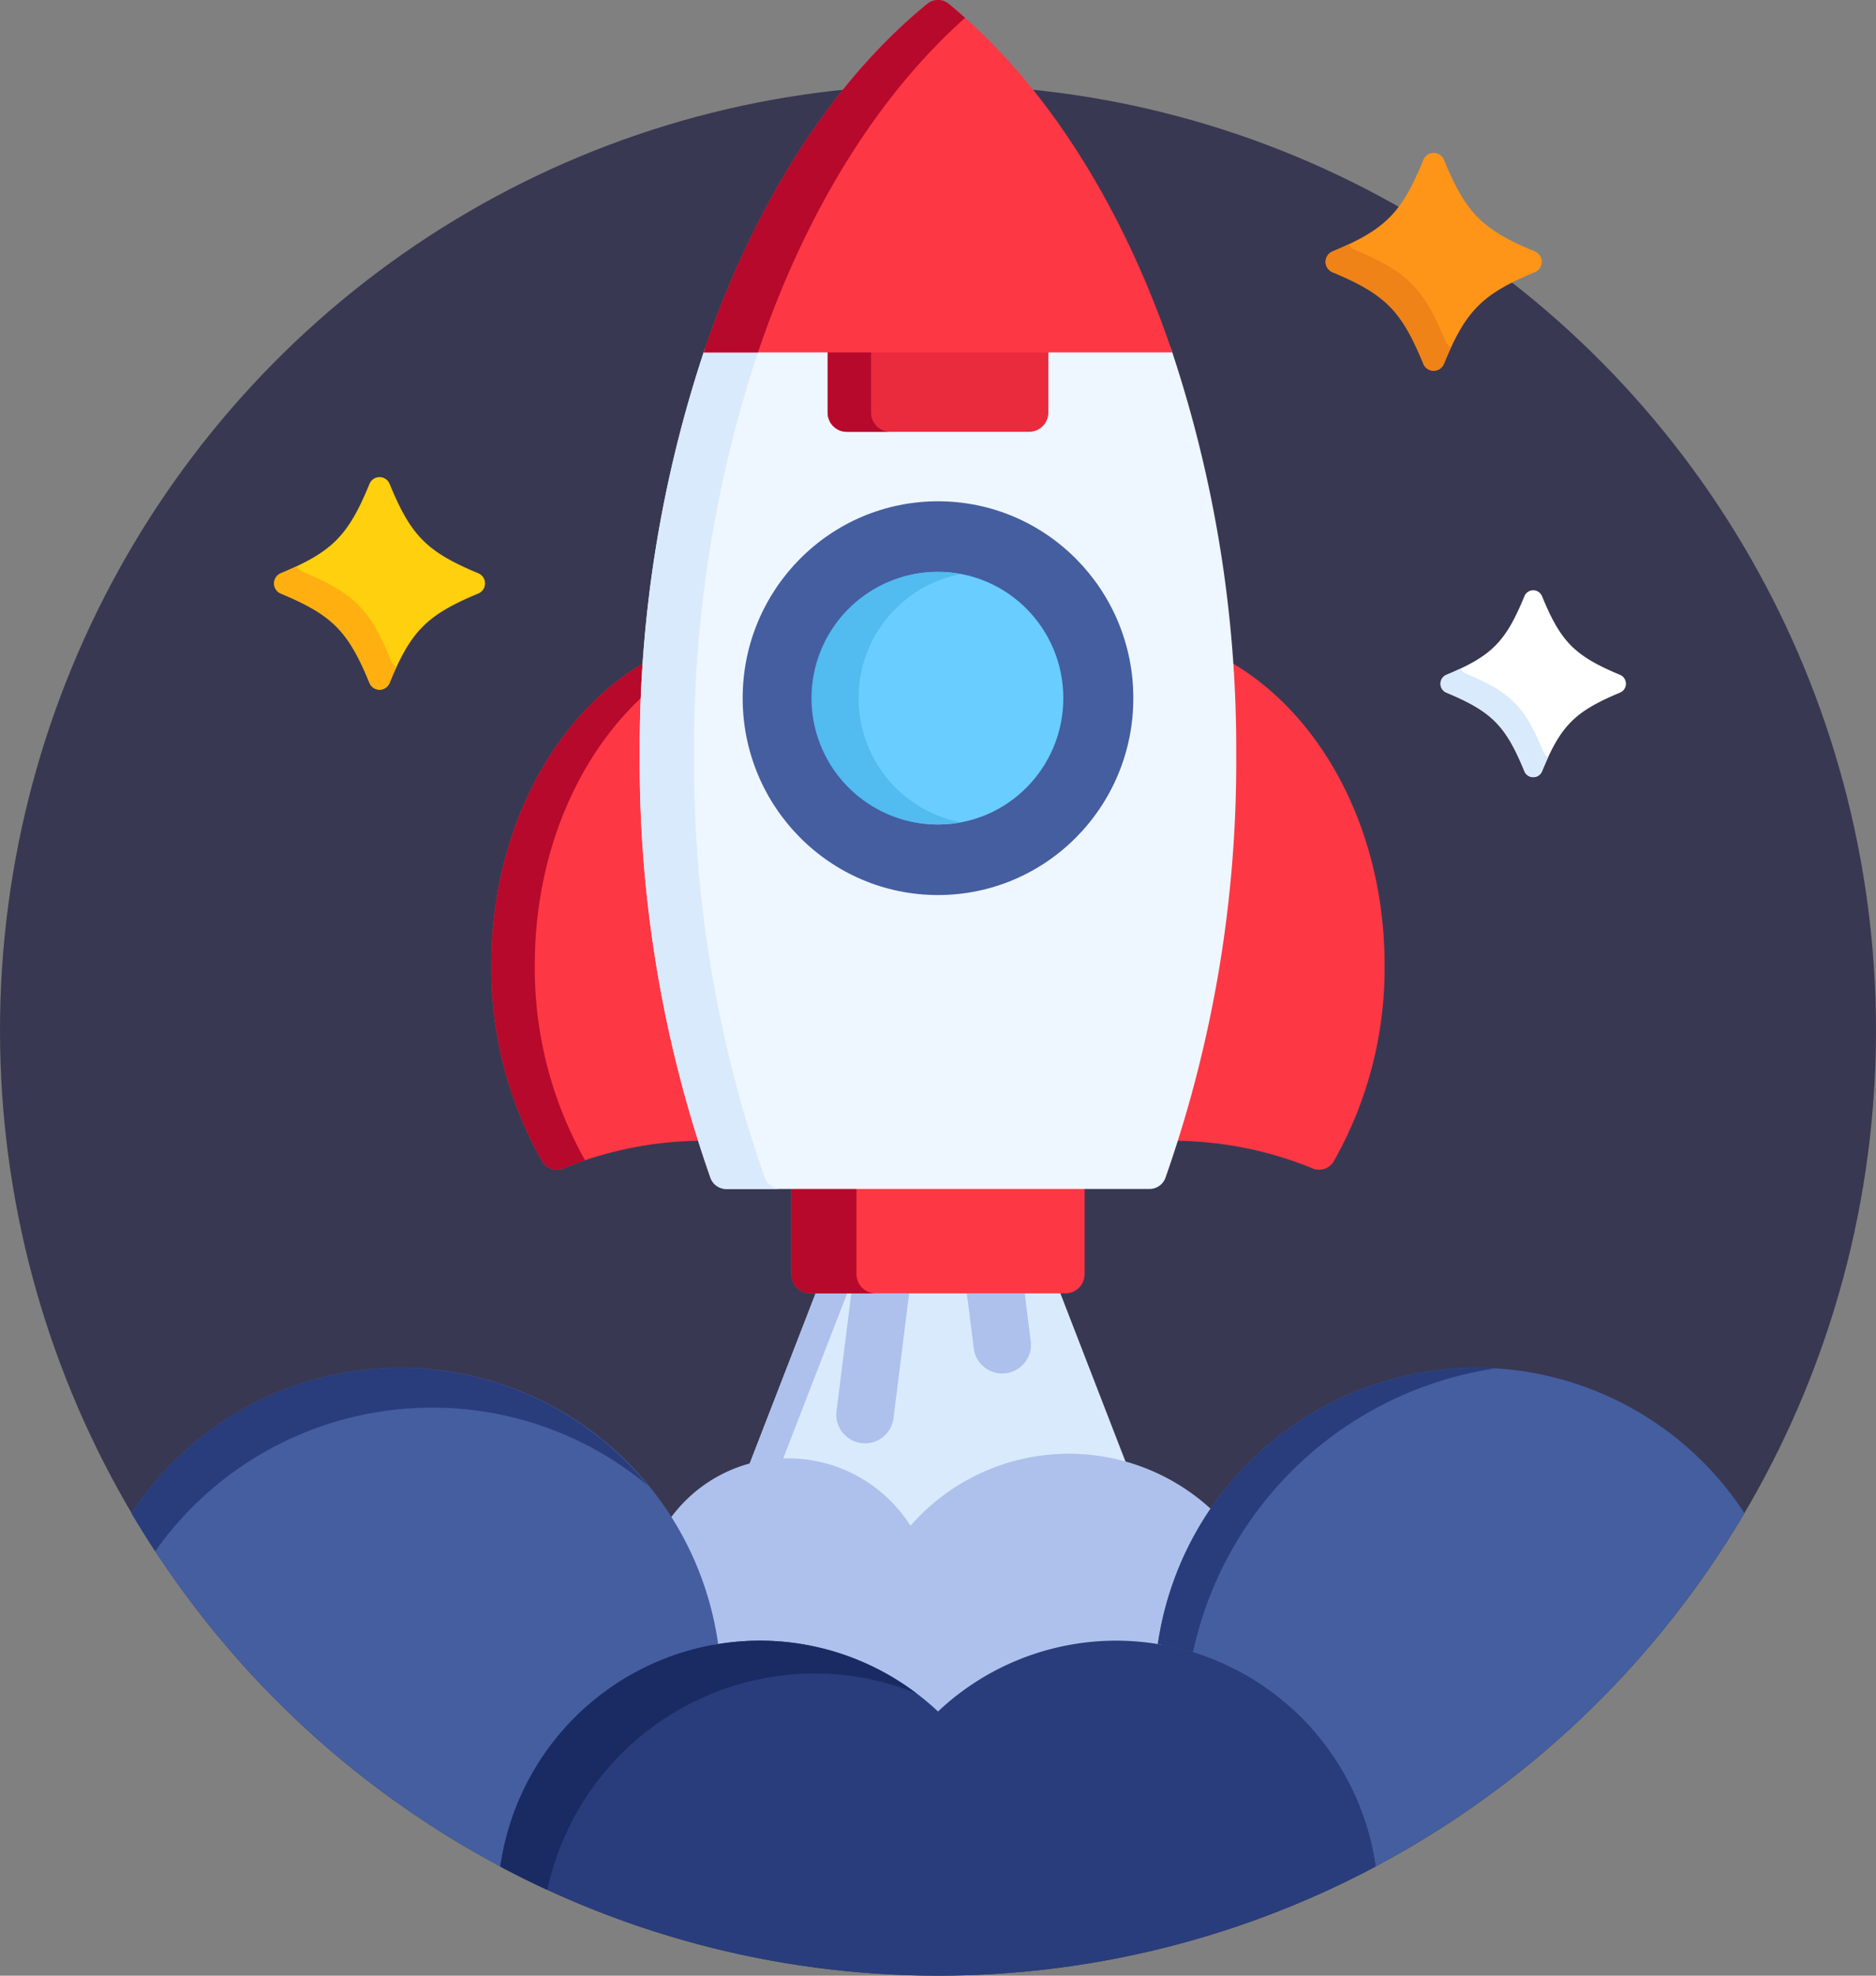 <svg xmlns="http://www.w3.org/2000/svg" width="190" height="200" viewBox="0 0 190 200">
  <rect x="0" y="0" width="190" height="200" fill="#808080" stroke="none"/>
  <g id="_1055646" data-name="1055646" transform="translate(-11)">
    <ellipse id="Ellipse_86" data-name="Ellipse 86" cx="95" cy="95.703" rx="95" ry="95.703" transform="translate(11 8.594)" fill="#393852"/>
    <path id="Path_1167" data-name="Path 1167" d="M210.423,351.658a14.305,14.305,0,0,1,12.088,6.648.386.386,0,0,0,.3.178h.029a.385.385,0,0,0,.29-.132,20.878,20.878,0,0,1,21.659-6.3l-6.92-17.869H213.381l-7,18.064A14.213,14.213,0,0,1,210.423,351.658Z" transform="translate(-119.624 -203.641)" fill="#d9eafc"/>
    <g id="Group_820" data-name="Group 820" transform="translate(78.716 130.539)">
      <path id="Path_1168" data-name="Path 1168" d="M216.574,334.179h-3.192l-7,18.064a14.268,14.268,0,0,1,3.41-.562Z" transform="translate(-198.34 -334.179)" fill="#aec1ed"/>
      <path id="Path_1169" data-name="Path 1169" d="M190.269,396.052a.393.393,0,0,0,.154.257.384.384,0,0,0,.229.076.4.4,0,0,0,.061,0,25.928,25.928,0,0,1,21.942,6.732.386.386,0,0,0,.529,0,25.928,25.928,0,0,1,21.942-6.732.4.4,0,0,0,.061,0,.384.384,0,0,0,.229-.076.393.393,0,0,0,.154-.257,32.463,32.463,0,0,1,5.255-13.476,21.287,21.287,0,0,0-30.692,1.449,14.7,14.7,0,0,0-24.5-.495A32.456,32.456,0,0,1,190.269,396.052Z" transform="translate(-185.635 -360.109)" fill="#aec1ed"/>
    </g>
    <path id="Path_1170" data-name="Path 1170" d="M104.765,382.419a32.516,32.516,0,0,0-59.413-13.24,95.73,95.73,0,0,0,37.358,35.77A26.639,26.639,0,0,1,104.765,382.419Z" transform="translate(-21.032 -215.995)" fill="#445ea0"/>
    <path id="Path_1171" data-name="Path 1171" d="M75.79,358.49A34.15,34.15,0,0,1,97.669,366.4a32.438,32.438,0,0,0-52.317,2.784q1.156,1.955,2.4,3.848A34.33,34.33,0,0,1,75.79,358.49Z" transform="translate(-21.032 -215.995)" fill="#293d7c"/>
    <path id="Path_1172" data-name="Path 1172" d="M345.654,354.454a32.671,32.671,0,0,0-32.23,27.965,26.639,26.639,0,0,1,22.056,22.53,95.735,95.735,0,0,0,37.358-35.77A32.492,32.492,0,0,0,345.654,354.454Z" transform="translate(-185.158 -215.995)" fill="#445ea0"/>
    <g id="Group_821" data-name="Group 821" transform="translate(61.677 138.459)">
      <path id="Path_1173" data-name="Path 1173" d="M347.625,354.515c-.652-.039-1.309-.061-1.971-.061a32.671,32.671,0,0,0-32.23,27.965,26.153,26.153,0,0,1,3.557.832A36.925,36.925,0,0,1,347.625,354.515Z" transform="translate(-246.834 -354.454)" fill="#293d7c"/>
      <path id="Path_1174" data-name="Path 1174" d="M204.09,425.177a26.321,26.321,0,0,0-18.074,7.171,26.32,26.32,0,0,0-18.074-7.171,26.593,26.593,0,0,0-26.249,22.874,94.486,94.486,0,0,0,88.646,0A26.592,26.592,0,0,0,204.09,425.177Z" transform="translate(-141.693 -397.551)" fill="#293d7c"/>
    </g>
    <path id="Path_1175" data-name="Path 1175" d="M173.486,428.5a27.4,27.4,0,0,1,10.345,2.016,26.259,26.259,0,0,0-15.89-5.338,26.592,26.592,0,0,0-26.249,22.874q2.34,1.246,4.756,2.361A27.736,27.736,0,0,1,173.486,428.5Z" transform="translate(-80.016 -259.092)" fill="#1a2b63"/>
    <g id="Group_822" data-name="Group 822" transform="translate(95.704 130.538)">
      <path id="Path_1176" data-name="Path 1176" d="M269.271,334.179h-5.862l.748,5.961a2.908,2.908,0,1,0,5.77-.735Z" transform="translate(-250.24 -334.179)" fill="#aec1ed"/>
      <path id="Path_1177" data-name="Path 1177" d="M231.007,334.178l-1.538,12.258a2.909,2.909,0,1,0,5.771.734l1.63-12.993h-5.863Z" transform="translate(-229.446 -334.178)" fill="#aec1ed"/>
    </g>
    <path id="Path_1178" data-name="Path 1178" d="M154.766,180.871q0-4.778.34-9.516c-9.329,5.293-15.757,17.083-15.757,30.734a39.586,39.586,0,0,0,5.146,19.883,1.708,1.708,0,0,0,2.13.727,37.5,37.5,0,0,1,14.054-2.8A128.347,128.347,0,0,1,154.766,180.871Z" transform="translate(-78.582 -104.419)" fill="#fe3745"/>
    <path id="Path_1179" data-name="Path 1179" d="M143.747,202.089c0-11.275,4.387-21.276,11.17-27.4.052-1.114.112-2.225.19-3.334-9.329,5.293-15.757,17.083-15.757,30.734a39.586,39.586,0,0,0,5.146,19.883,1.708,1.708,0,0,0,2.13.727c.729-.3,1.47-.568,2.214-.82A39.607,39.607,0,0,1,143.747,202.089Z" transform="translate(-78.582 -104.419)" fill="#b7092b"/>
    <g id="Group_823" data-name="Group 823" transform="translate(91.152 66.936)">
      <path id="Path_1180" data-name="Path 1180" d="M323.213,171.355q.333,4.731.34,9.516a128.34,128.34,0,0,1-5.914,39.03,37.5,37.5,0,0,1,14.054,2.8,1.708,1.708,0,0,0,2.13-.727,39.582,39.582,0,0,0,5.146-19.883C338.97,188.438,332.543,176.648,323.213,171.355Z" transform="translate(-278.891 -171.355)" fill="#fe3745"/>
      <path id="Path_1181" data-name="Path 1181" d="M217.708,307.125v9.005a1.952,1.952,0,0,0,1.939,1.953h25.818a1.952,1.952,0,0,0,1.939-1.953v-9.005Z" transform="translate(-217.708 -254.09)" fill="#fe3745"/>
    </g>
    <path id="Path_1182" data-name="Path 1182" d="M224.3,316.13v-9.005h-6.595v9.005a1.952,1.952,0,0,0,1.939,1.953h6.595A1.952,1.952,0,0,1,224.3,316.13Z" transform="translate(-126.556 -187.154)" fill="#b7092b"/>
    <path id="Path_1183" data-name="Path 1183" d="M231.907,90.318H184.714a127.515,127.515,0,0,0-6.606,41.171,126.991,126.991,0,0,0,7.164,42.773,1.717,1.717,0,0,0,1.612,1.136h42.854a1.717,1.717,0,0,0,1.612-1.136,126.991,126.991,0,0,0,7.164-42.773A127.5,127.5,0,0,0,231.907,90.318Z" transform="translate(-102.311 -55.038)" fill="#eef6ff"/>
    <path id="Path_1184" data-name="Path 1184" d="M190.768,174.263A126.982,126.982,0,0,1,183.6,131.49a127.515,127.515,0,0,1,6.606-41.171h-5.5a127.515,127.515,0,0,0-6.606,41.171,126.991,126.991,0,0,0,7.164,42.773,1.717,1.717,0,0,0,1.612,1.136h5.5A1.717,1.717,0,0,1,190.768,174.263Z" transform="translate(-102.312 -55.038)" fill="#d9eafc"/>
    <path id="Path_1185" data-name="Path 1185" d="M227.179,90.318V96.8a1.952,1.952,0,0,0,1.939,1.953h18.473A1.952,1.952,0,0,0,249.53,96.8V90.318Z" transform="translate(-132.355 -55.038)" fill="#ea2a3d"/>
    <path id="Path_1186" data-name="Path 1186" d="M231.575,96.8V90.318h-4.4V96.8a1.952,1.952,0,0,0,1.939,1.953h4.4A1.952,1.952,0,0,1,231.575,96.8Z" transform="translate(-132.355 -55.038)" fill="#b7092b"/>
    <path id="Path_1187" data-name="Path 1187" d="M218.529,0a1.706,1.706,0,0,0-1.08.385c-8.662,7.066-15.958,17.785-21.1,31-.547,1.406-1.061,2.839-1.553,4.288H242.26c-.493-1.449-1.007-2.882-1.553-4.288-5.14-13.213-12.436-23.932-21.1-31A1.7,1.7,0,0,0,218.529,0Z" transform="translate(-112.529)" fill="#fe3745"/>
    <path id="Path_1188" data-name="Path 1188" d="M221.277,1.808q-.825-.733-1.668-1.423a1.706,1.706,0,0,0-2.16,0c-8.662,7.066-15.958,17.785-21.1,31-.547,1.406-1.061,2.839-1.553,4.288h5.5c.493-1.449,1.007-2.882,1.553-4.288C206.654,19.027,213.346,8.854,221.277,1.808Z" transform="translate(-112.529)" fill="#b7092b"/>
    <ellipse id="Ellipse_87" data-name="Ellipse 87" cx="19.783" cy="19.93" rx="19.783" ry="19.93" transform="translate(86.217 50.746)" fill="#445ea0"/>
    <ellipse id="Ellipse_88" data-name="Ellipse 88" cx="12.692" cy="12.786" rx="12.692" ry="12.786" transform="translate(93.308 57.89)" fill="#69cdff"/>
    <path id="Path_1189" data-name="Path 1189" d="M227.922,160.987a12.762,12.762,0,0,0,10.365,12.568,12.786,12.786,0,1,1,0-25.136A12.761,12.761,0,0,0,227.922,160.987Z" transform="translate(-129.961 -90.31)" fill="#52bbef"/>
    <path id="Path_1190" data-name="Path 1190" d="M93.27,145.162a1.1,1.1,0,0,1-1.016-.684c-2.165-5.265-3.761-6.873-8.987-9.054a1.111,1.111,0,0,1,0-2.047c5.227-2.182,6.823-3.789,8.987-9.054a1.1,1.1,0,0,1,2.032,0c2.165,5.265,3.761,6.873,8.988,9.054a1.111,1.111,0,0,1,0,2.047c-5.227,2.18-6.823,3.788-8.988,9.054a1.1,1.1,0,0,1-1.016.684Z" transform="translate(-43.829 -75.343)" fill="#ffd00d"/>
    <path id="Path_1191" data-name="Path 1191" d="M94.452,156.332c-2.165-5.265-3.761-6.873-8.987-9.053a1.1,1.1,0,0,1-.574-.552c-.5.237-1.037.474-1.624.72a1.111,1.111,0,0,0,0,2.047c5.227,2.181,6.823,3.788,8.987,9.054a1.1,1.1,0,0,0,2.032,0c.243-.592.479-1.131.714-1.636A1.106,1.106,0,0,1,94.452,156.332Z" transform="translate(-43.829 -89.412)" fill="#ffaf10"/>
    <path id="Path_1192" data-name="Path 1192" d="M396.643,171.892a.967.967,0,0,1-.893-.6c-1.9-4.628-3.306-6.041-7.9-7.958a.976.976,0,0,1,0-1.8c4.595-1.918,6-3.331,7.9-7.959a.964.964,0,0,1,1.786,0c1.9,4.628,3.306,6.041,7.9,7.959a.977.977,0,0,1,0,1.8c-4.594,1.917-6,3.33-7.9,7.958a.966.966,0,0,1-.893.6Z" transform="translate(-230.36 -93.219)" fill="#fff"/>
    <path id="Path_1193" data-name="Path 1193" d="M397.682,181.71c-1.9-4.628-3.306-6.041-7.9-7.958a.968.968,0,0,1-.5-.485c-.441.208-.912.417-1.428.632a.976.976,0,0,0,0,1.8c4.595,1.917,6,3.33,7.9,7.958a.964.964,0,0,0,1.786,0c.214-.52.421-.994.628-1.438A.97.97,0,0,1,397.682,181.71Z" transform="translate(-230.359 -105.585)" fill="#d9eafc"/>
    <path id="Path_1194" data-name="Path 1194" d="M368.195,61.683a1.127,1.127,0,0,1-1.041-.7c-2.217-5.393-3.852-7.039-9.2-9.273a1.138,1.138,0,0,1,0-2.1c5.354-2.234,6.988-3.881,9.2-9.273a1.123,1.123,0,0,1,2.081,0c2.218,5.393,3.852,7.039,9.205,9.273a1.138,1.138,0,0,1,0,2.1c-5.353,2.233-6.987,3.88-9.205,9.273a1.126,1.126,0,0,1-1.04.7Z" transform="translate(-211.992 -24.156)" fill="#ff9518"/>
    <path id="Path_1195" data-name="Path 1195" d="M369.4,73.125c-2.218-5.393-3.852-7.039-9.205-9.273a1.13,1.13,0,0,1-.588-.565c-.513.243-1.062.486-1.664.737a1.138,1.138,0,0,0,0,2.1c5.353,2.234,6.988,3.88,9.2,9.273a1.123,1.123,0,0,0,2.081,0c.249-.606.491-1.159.731-1.676A1.129,1.129,0,0,1,369.4,73.125Z" transform="translate(-211.992 -38.566)" fill="#ef8318"/>
  </g>
</svg>
